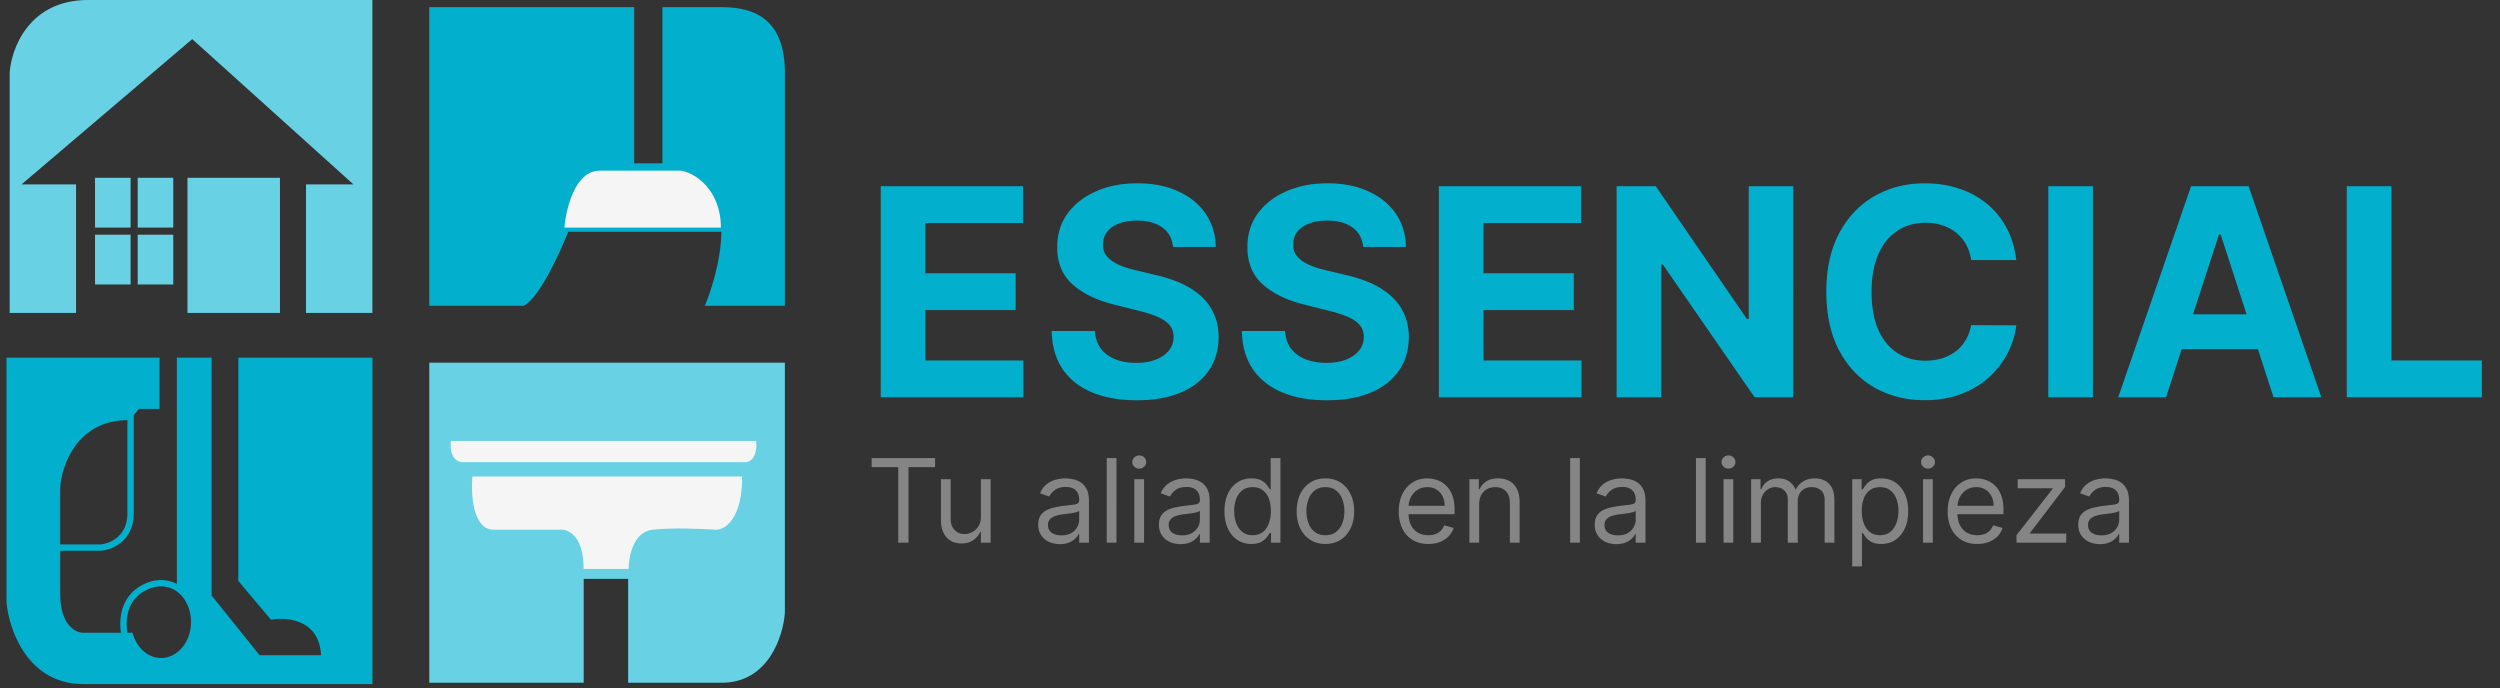 <svg width="258" height="71" viewBox="0 0 258 71" fill="none" xmlns="http://www.w3.org/2000/svg">
    <rect x="0" y="0" width="258" height="71" fill="#333333" stroke="none"/>
    <path d="M44.303 37.431V70.46h15.934v-10.72h4.587v10.72h9.657c4.829 0 6.358-4.829 6.519-7.243V37.43H44.303z" fill="#68D1E3"/>
    <path d="M44.303.734V31.56h9.72c1.556-.68 3.727-5.374 4.618-7.636h15.797c0 2.941-1.134 6.316-1.701 7.636H81V7.52C81 2.148 78.084.734 74.438.734h-6.076v16.12h-2.916V.734H44.303z" fill="#02AFCD"/>
    <path d="M46.528 45.505c-.197 1.969.903 2.278 1.477 2.187h29.05c.985-.218 1.067-1.55.985-2.187H46.528zM64.871 58.716h-4.64c0-3.47-1.63-4.145-2.444-4.048h-6.84c-2.149 0-2.36-3.663-2.198-5.494h27.847c0 4.395-1.791 5.494-2.687 5.494-1.384-.097-4.64-.231-6.595 0-1.954.231-2.443 2.795-2.443 4.048zM61.863 17.615c-2.507 0-3.455 3.914-3.615 5.871h16.146c0-3.955-2.73-5.665-4.097-5.871h-8.434z" fill="#F5F5F5"/>
    <path d="M1 7.497v24.797h6.85V19.03H2.223L19.838 4.037 36.474 19.03h-4.893v13.264h6.85V0H9.073C3.006 0 1.163 4.998 1 7.497z" fill="#68D1E3"/>
    <path fill="#68D1E3" d="M19.349 18.349h9.541v13.945h-9.541zM9.807 18.349h3.67v5.138h-3.67zM9.807 24.22h3.67v5.138h-3.67zM14.211 18.349h3.67v5.138h-3.67zM14.211 24.22h3.67v5.138h-3.67z"/>
    <path fill-rule="evenodd" clip-rule="evenodd" d="M1 37.238v24.916c.244 2.704 2.1 8.112 7.568 8.112h29.54V37.238H24.925v22.598l3.174 3.766c1.79-.29 5.37.174 5.37 4.346h-6.835l-5.127-6.374V37.238h-2.93v23.614c.886.734 1.465 1.951 1.465 3.33 0 2.24-1.53 4.055-3.417 4.055-1.458 0-2.702-1.082-3.194-2.607H8.568c-.895 0-2.685-.869-2.685-4.346V50.275c.162-2.414 1.855-7.243 7.324-7.243l.976-1.158h1.953v-4.636H1z" fill="#02AFCD"/>
    <path d="M1 62.154H.671v.014l.001.015.328-.03zm0-24.916v-.329H.671v.33H1zm37.108 33.028v.328h.33v-.328h-.33zm0-33.028h.33v-.329h-.33v.33zm-13.183 0v-.329h-.329v.33h.33zm0 22.598h-.329v.12l.078.092.251-.212zm3.174 3.766-.252.212.12.143.184-.03-.052-.325zm5.37 4.346v.329h.33v-.33h-.33zm-6.835 0-.256.206.099.123h.157v-.33zm-5.127-6.374h-.329v.116l.073.09.256-.206zm0-24.336h.33v-.329h-.33v.33zm-2.93 0v-.329h-.328v.33h.329zm0 23.614h-.328v.155l.119.099.21-.254zm-5.146 4.778.313-.1-.073-.229h-.24v.33zM5.883 50.275l-.329-.022v.022h.329zm7.324-7.243v.33h.153l.098-.118-.251-.212zm.976-1.158v-.33h-.153l-.098.117.251.212zm1.953 0v.328h.33v-.328h-.33zm0-4.636h.33v-.329h-.33v.33zM1.33 62.154V37.238H.671v24.916h.658zm7.24 7.783c-2.606 0-4.345-1.28-5.474-2.901-1.138-1.633-1.65-3.603-1.767-4.912l-.656.06c.126 1.394.665 3.48 1.883 5.228 1.226 1.759 3.15 3.182 6.013 3.182v-.657zm29.54 0H8.568v.657h29.54v-.657zm-.33-32.699v33.028h.658V37.238h-.657zm-12.854.329h13.183v-.658H24.925v.658zm.33 22.269V37.238h-.659v22.598h.658zm3.096 3.554-3.174-3.766-.503.424 3.173 3.766.503-.424zm5.448 4.558c0-2.2-.956-3.474-2.188-4.136-1.201-.646-2.623-.687-3.565-.535l.105.65c.85-.138 2.113-.092 3.15.465 1.006.54 1.84 1.585 1.84 3.556h.658zm-7.165.329h6.836v-.658h-6.836v.658zm-5.383-6.497 5.127 6.374.512-.412-5.126-6.374-.513.412zm-.073-24.542v24.336h.658V37.238h-.658zm-2.6.329h2.93v-.658h-2.93v.658zm.329 23.285V37.239h-.658v23.614h.658zm-.54.254c.805.665 1.347 1.787 1.347 3.075h.658c0-1.467-.617-2.781-1.585-3.582l-.42.507zm1.347 3.075c0 2.114-1.434 3.728-3.09 3.728v.657c2.12 0 3.748-2.018 3.748-4.385h-.658zm-3.09 3.728c-1.28 0-2.421-.956-2.88-2.38l-.626.202c.524 1.626 1.873 2.836 3.507 2.836v-.658zm-8.056-1.95h4.863v-.658H8.568v.658zm-3.014-4.675c0 1.794.462 2.964 1.086 3.691.621.724 1.384.984 1.928.984v-.658c-.35 0-.93-.174-1.429-.754-.495-.577-.927-1.58-.927-3.263h-.658zm0-11.009v11.01h.658v-11.01h-.658zm7.653-7.572c-2.848 0-4.732 1.265-5.916 2.849-1.172 1.57-1.652 3.445-1.737 4.701l.657.044c.078-1.158.526-2.904 1.608-4.352 1.07-1.434 2.767-2.584 5.388-2.584v-.658zm.725-1.042-.977 1.16.503.423.977-1.158-.503-.425zm2.204-.116h-1.953v.657h1.953v-.657zm-.329-4.307v4.636h.658v-4.636h-.658zM1 37.567h15.136v-.658H1v.658z" fill="#02AFCD"/>
    <path d="M5.404 56.514h4.885c.812 0 3.188-.704 3.188-3.518V41.835M12.977 66.055c-.365-1.257-.682-4.282 2.16-5.54 2.59-1.146 4.49.93 4.946 2.396" stroke="#02AFCD" stroke-width=".658"/>
    <path d="M90.893 41V19.215h14.68v3.797H95.499v5.191h9.319v3.798h-9.319v5.202h10.116V41H90.893zm30.16-15.52c-.086-.858-.451-1.524-1.096-2-.645-.475-1.521-.712-2.627-.712-.752 0-1.387.106-1.905.319-.517.206-.914.493-1.191.862a2.076 2.076 0 0 0-.404 1.255c-.014.39.067.73.245 1.02.184.292.436.543.755.756.319.206.688.387 1.106.543.418.149.865.276 1.34.383l1.958.468a13.8 13.8 0 0 1 2.616.85c.795.355 1.482.791 2.064 1.309a5.443 5.443 0 0 1 1.351 1.83c.326.702.493 1.507.5 2.414-.007 1.333-.348 2.49-1.021 3.468-.667.972-1.631 1.727-2.894 2.266-1.255.531-2.769.797-4.542.797-1.758 0-3.29-.269-4.595-.808-1.298-.539-2.312-1.337-3.042-2.393-.724-1.064-1.103-2.38-1.138-3.947h4.457c.049.73.258 1.34.627 1.83.376.482.876.847 1.5 1.096.631.24 1.344.361 2.138.361.78 0 1.457-.113 2.032-.34.581-.227 1.032-.543 1.351-.947.319-.404.478-.869.478-1.393 0-.49-.145-.901-.436-1.234-.283-.334-.702-.617-1.255-.851-.546-.234-1.216-.447-2.01-.639l-2.372-.595c-1.837-.447-3.287-1.146-4.351-2.096-1.064-.95-1.592-2.23-1.585-3.84-.007-1.319.344-2.471 1.053-3.457.716-.986 1.698-1.755 2.947-2.308 1.248-.553 2.666-.83 4.254-.83 1.617 0 3.028.277 4.234.83 1.213.553 2.156 1.322 2.83 2.308.673.986 1.021 2.128 1.042 3.425h-4.414zm19.628 0c-.085-.858-.45-1.524-1.096-2-.645-.475-1.521-.712-2.627-.712-.752 0-1.387.106-1.904.319-.518.206-.915.493-1.192.862a2.076 2.076 0 0 0-.404 1.255c-.014.39.068.73.245 1.02.184.292.436.543.755.756.319.206.688.387 1.106.543.419.149.866.276 1.341.383l1.957.468c.95.212 1.822.496 2.617.85a7.94 7.94 0 0 1 2.063 1.309 5.43 5.43 0 0 1 1.351 1.83c.326.702.493 1.507.5 2.414-.007 1.333-.347 2.49-1.021 3.468-.667.972-1.631 1.727-2.893 2.266-1.256.531-2.77.797-4.542.797-1.759 0-3.291-.269-4.596-.808-1.297-.539-2.312-1.337-3.042-2.393-.723-1.064-1.103-2.38-1.138-3.947h4.457c.049.73.259 1.34.627 1.83.376.482.876.847 1.5 1.096.631.24 1.344.361 2.138.361.78 0 1.458-.113 2.032-.34.582-.227 1.032-.543 1.351-.947.319-.404.479-.869.479-1.393 0-.49-.146-.901-.436-1.234-.284-.334-.703-.617-1.256-.851-.546-.234-1.216-.447-2.01-.639l-2.372-.595c-1.837-.447-3.287-1.146-4.351-2.096-1.064-.95-1.592-2.23-1.585-3.84-.007-1.319.344-2.471 1.053-3.457.717-.986 1.699-1.755 2.947-2.308 1.248-.553 2.666-.83 4.255-.83 1.617 0 3.028.277 4.233.83 1.213.553 2.156 1.322 2.83 2.308.674.986 1.021 2.128 1.042 3.425h-4.414zm7.81 15.52V19.215h14.68v3.797h-10.074v5.191h9.318v3.798h-9.318v5.202h10.116V41h-14.722zm36.563-21.785V41h-3.978l-9.478-13.711h-.16V41h-4.606V19.215h4.043l9.403 13.7h.191v-13.7h4.585zm23.027 7.627h-4.659a4.561 4.561 0 0 0-.521-1.606 4.1 4.1 0 0 0-1.011-1.213 4.442 4.442 0 0 0-1.425-.766 5.456 5.456 0 0 0-1.734-.266c-1.128 0-2.11.28-2.947.84-.837.554-1.485 1.362-1.946 2.426-.461 1.056-.692 2.34-.692 3.85 0 1.553.231 2.858.692 3.915.468 1.057 1.12 1.854 1.957 2.393.837.54 1.805.809 2.904.809.617 0 1.188-.082 1.712-.245a4.496 4.496 0 0 0 1.415-.713c.411-.319.752-.705 1.021-1.159.277-.454.468-.971.575-1.553l4.659.021a8.443 8.443 0 0 1-.904 2.894 8.686 8.686 0 0 1-1.926 2.478c-.801.723-1.758 1.298-2.872 1.723-1.106.419-2.358.628-3.755.628-1.943 0-3.68-.44-5.212-1.32-1.525-.879-2.73-2.151-3.617-3.818-.879-1.666-1.319-3.684-1.319-6.052 0-2.376.447-4.397 1.341-6.064.893-1.666 2.106-2.936 3.638-3.808 1.531-.88 3.255-1.319 5.169-1.319 1.263 0 2.433.177 3.511.532a8.89 8.89 0 0 1 2.882 1.553 7.99 7.99 0 0 1 2.043 2.479c.532.978.872 2.099 1.021 3.36zm7.909-7.627V41h-4.606V19.215h4.606zM223.534 41h-4.936l7.521-21.785h5.935L239.564 41h-4.935l-5.457-16.807h-.17L223.534 41zm-.308-8.563h11.658v3.595h-11.658v-3.595zM242.186 41V19.215h4.606v17.988h9.34V41h-13.946z" fill="#02AFCD"/>
    <path d="M89.954 48.21v-.937H96.5v.937h-2.744V56h-1.057v-7.79h-2.745zm11.275 5.114v-3.87h1.006V56h-1.006v-1.108h-.068a2.152 2.152 0 0 1-.716.848c-.324.23-.733.345-1.227.345-.41 0-.773-.09-1.091-.268a1.88 1.88 0 0 1-.75-.818c-.182-.367-.273-.829-.273-1.385v-4.16h1.006v4.091c0 .478.133.858.4 1.142.27.285.614.427 1.031.427.25 0 .505-.064.763-.192.262-.128.48-.324.657-.588.179-.264.268-.601.268-1.01zm8.149 2.83c-.415 0-.791-.079-1.129-.235a1.941 1.941 0 0 1-.806-.686c-.199-.301-.298-.665-.298-1.091 0-.375.074-.679.221-.912a1.57 1.57 0 0 1 .593-.554c.247-.133.52-.233.818-.298.301-.068.604-.122.908-.162.397-.051.72-.09.967-.115.25-.029.432-.075.545-.14.117-.066.175-.18.175-.342v-.034c0-.42-.115-.747-.345-.98-.227-.233-.572-.35-1.036-.35-.48 0-.856.106-1.129.316-.273.21-.464.435-.575.673l-.955-.34c.171-.398.398-.708.682-.93.287-.224.6-.38.938-.468.341-.091.676-.137 1.005-.137.211 0 .452.026.725.077.275.048.541.15.797.303.258.153.473.384.643.694.171.31.256.725.256 1.245V56h-1.006v-.886h-.051a1.768 1.768 0 0 1-.341.456 1.97 1.97 0 0 1-.635.413c-.264.114-.586.17-.967.17zm.153-.904c.398 0 .733-.078 1.006-.234a1.59 1.59 0 0 0 .835-1.385v-.92c-.042.05-.136.097-.281.14-.142.04-.307.075-.494.106a22.082 22.082 0 0 1-.963.128c-.262.034-.506.09-.733.166a1.261 1.261 0 0 0-.546.337c-.136.148-.204.35-.204.605 0 .35.129.614.387.793.262.176.593.264.993.264zm5.688-7.977V56h-1.006v-8.727h1.006zM117.061 56v-6.545h1.006V56h-1.006zm.511-7.636a.715.715 0 0 1-.507-.2.644.644 0 0 1-.208-.482c0-.188.069-.348.208-.482a.715.715 0 0 1 .507-.2.7.7 0 0 1 .503.2.637.637 0 0 1 .213.482.638.638 0 0 1-.213.481.7.7 0 0 1-.503.2zm4.263 7.79c-.415 0-.791-.079-1.129-.235a1.941 1.941 0 0 1-.806-.686c-.199-.301-.298-.665-.298-1.091 0-.375.074-.679.222-.912a1.56 1.56 0 0 1 .592-.554c.247-.133.52-.233.818-.298.301-.068.604-.122.908-.162.397-.051.72-.09.967-.115.25-.029.432-.075.545-.14.117-.066.175-.18.175-.342v-.034c0-.42-.115-.747-.345-.98-.227-.233-.572-.35-1.035-.35-.481 0-.857.106-1.13.316-.272.21-.464.435-.575.673l-.955-.34c.171-.398.398-.708.682-.93.287-.224.6-.38.938-.468.341-.091.676-.137 1.005-.137.211 0 .452.026.725.077.275.048.541.15.797.303.258.153.473.384.643.694.171.31.256.725.256 1.245V56h-1.006v-.886h-.051a1.768 1.768 0 0 1-.341.456 1.97 1.97 0 0 1-.635.413c-.264.114-.586.17-.967.17zm.153-.904c.398 0 .733-.078 1.006-.234a1.59 1.59 0 0 0 .835-1.385v-.92c-.042.05-.136.097-.281.14-.142.04-.307.075-.494.106a22.082 22.082 0 0 1-.963.128c-.262.034-.506.09-.733.166a1.261 1.261 0 0 0-.546.337c-.136.148-.204.35-.204.605 0 .35.129.614.387.793.262.176.593.264.993.264zm7.154.886a2.566 2.566 0 0 1-1.445-.413c-.417-.278-.744-.67-.98-1.176-.235-.509-.353-1.11-.353-1.803 0-.687.118-1.284.353-1.79.236-.505.564-.896.985-1.171.42-.276.906-.414 1.457-.414.426 0 .763.071 1.01.213.25.14.44.299.571.478.134.176.237.32.311.434h.085v-3.221h1.006V56h-.972v-1.006h-.119c-.074.12-.179.27-.315.452-.137.179-.331.34-.584.482-.253.139-.589.208-1.01.208zm.136-.903c.404 0 .745-.105 1.023-.315.279-.213.49-.508.635-.883.145-.377.217-.813.217-1.308 0-.488-.071-.916-.213-1.282a1.869 1.869 0 0 0-.63-.861c-.279-.208-.622-.311-1.032-.311-.426 0-.781.11-1.065.328-.281.216-.493.51-.635.882a3.51 3.51 0 0 0-.209 1.244c0 .466.071.89.213 1.27.145.378.358.68.64.904.284.221.636.332 1.056.332zm7.505.903c-.591 0-1.11-.14-1.556-.422a2.866 2.866 0 0 1-1.039-1.18c-.248-.506-.371-1.096-.371-1.773 0-.681.123-1.277.371-1.785a2.86 2.86 0 0 1 1.039-1.185c.446-.281.965-.422 1.556-.422.591 0 1.108.14 1.551.422.446.281.792.676 1.04 1.185.25.508.375 1.104.375 1.785 0 .676-.125 1.267-.375 1.773-.248.506-.594.9-1.04 1.18-.443.282-.96.422-1.551.422zm0-.903c.449 0 .818-.115 1.108-.345.289-.23.504-.533.643-.908a3.48 3.48 0 0 0 .209-1.219c0-.437-.07-.845-.209-1.223a2.064 2.064 0 0 0-.643-.916c-.29-.233-.659-.35-1.108-.35-.449 0-.819.117-1.108.35-.29.233-.505.538-.644.916a3.515 3.515 0 0 0-.209 1.223c0 .438.07.844.209 1.22.139.374.354.677.644.907.289.23.659.345 1.108.345zm10.62.903c-.631 0-1.175-.139-1.632-.417a2.807 2.807 0 0 1-1.053-1.176c-.244-.506-.366-1.094-.366-1.765 0-.67.122-1.261.366-1.772a2.894 2.894 0 0 1 1.032-1.202c.443-.29.96-.435 1.551-.435.341 0 .677.057 1.01.17.332.114.635.3.907.555.273.253.49.588.652 1.005.162.418.243.932.243 1.543v.426h-5.045v-.87h4.023c0-.368-.074-.698-.222-.988a1.67 1.67 0 0 0-.622-.686 1.744 1.744 0 0 0-.946-.251c-.401 0-.747.1-1.04.298-.29.196-.513.452-.669.767a2.256 2.256 0 0 0-.234 1.014v.58c0 .494.085.913.255 1.257.174.34.414.6.72.78.307.176.664.264 1.07.264.264 0 .503-.037.716-.11.216-.078.402-.191.558-.342.156-.153.277-.343.362-.57l.972.272c-.102.33-.274.62-.516.87-.241.246-.539.44-.895.579a3.316 3.316 0 0 1-1.197.204zm5.246-4.074V56h-1.006v-6.545h.972v1.022h.085c.153-.332.386-.6.699-.8.312-.205.716-.308 1.21-.308.443 0 .831.091 1.163.273.333.179.591.452.776.818.185.364.277.824.277 1.38V56h-1.006v-4.09c0-.515-.133-.916-.4-1.203-.267-.29-.634-.434-1.1-.434-.321 0-.608.07-.861.208-.25.14-.447.343-.592.61-.145.267-.217.59-.217.971zm10.394-4.79V56h-1.005v-8.727h1.005zm3.768 8.881a2.66 2.66 0 0 1-1.129-.234 1.939 1.939 0 0 1-.805-.686c-.199-.301-.299-.665-.299-1.091 0-.375.074-.679.222-.912.148-.236.345-.42.592-.554.248-.133.52-.233.819-.298.301-.068.603-.122.907-.162.398-.051.72-.09.968-.115.25-.029.431-.075.545-.14.117-.066.175-.18.175-.342v-.034c0-.42-.115-.747-.345-.98-.228-.233-.573-.35-1.036-.35-.48 0-.856.106-1.129.316-.273.21-.465.435-.575.673l-.955-.34c.17-.398.398-.708.682-.93.287-.224.599-.38.937-.468.341-.091.676-.137 1.006-.137.21 0 .452.026.724.077.276.048.542.15.797.303.259.153.473.384.644.694.17.31.255.725.255 1.245V56h-1.005v-.886h-.051a1.791 1.791 0 0 1-.341.456 1.97 1.97 0 0 1-.635.413c-.264.114-.587.17-.968.17zm.154-.903c.398 0 .733-.078 1.006-.234.275-.157.482-.358.622-.605.142-.248.213-.508.213-.78v-.92c-.043.05-.137.097-.281.14-.143.04-.307.075-.495.106a22.013 22.013 0 0 1-.963.128c-.261.034-.506.09-.733.166a1.263 1.263 0 0 0-.545.337c-.137.148-.205.35-.205.605 0 .35.129.614.388.793.261.176.592.264.993.264zm9.063-7.977V56h-1.006v-8.727h1.006zM177.87 56v-6.545h1.005V56h-1.005zm.511-7.636a.715.715 0 0 1-.507-.2.645.645 0 0 1-.209-.482c0-.188.07-.348.209-.482a.715.715 0 0 1 .507-.2.7.7 0 0 1 .503.2.637.637 0 0 1 .213.482.638.638 0 0 1-.213.481.7.7 0 0 1-.503.2zM180.717 56v-6.545h.972v1.022h.085c.137-.35.357-.62.661-.814.304-.196.669-.294 1.095-.294.432 0 .791.098 1.078.294.29.194.516.465.678.814h.068c.167-.338.419-.606.754-.805.335-.202.737-.303 1.206-.303.585 0 1.064.184 1.436.55.372.364.558.93.558 1.7V56h-1.005v-4.38c0-.484-.133-.829-.397-1.036a1.466 1.466 0 0 0-.933-.311c-.46 0-.817.139-1.07.417-.252.276-.379.625-.379 1.049V56h-1.023v-4.483c0-.372-.12-.672-.362-.9-.241-.23-.552-.344-.933-.344-.261 0-.506.07-.733.208-.224.14-.406.333-.545.58a1.704 1.704 0 0 0-.205.848V56h-1.006zm10.43 2.455v-9h.972v1.04h.119c.074-.114.176-.26.307-.435.133-.18.324-.338.571-.478.25-.142.588-.213 1.014-.213.551 0 1.037.138 1.457.414.421.275.749.666.985 1.172.236.505.353 1.102.353 1.79 0 .693-.117 1.293-.353 1.802-.236.506-.563.898-.98 1.176-.418.276-.9.413-1.445.413-.42 0-.757-.07-1.01-.208a1.879 1.879 0 0 1-.584-.482 6.602 6.602 0 0 1-.315-.452h-.085v3.46h-1.006zm.989-5.728c0 .495.072.93.217 1.309.145.374.357.669.635.882.278.21.619.315 1.023.315.42 0 .771-.11 1.052-.332.284-.225.497-.526.639-.904.145-.38.218-.804.218-1.27 0-.46-.071-.875-.213-1.244a1.929 1.929 0 0 0-.635-.882c-.282-.219-.635-.328-1.061-.328-.409 0-.753.103-1.032.31a1.869 1.869 0 0 0-.63.862c-.142.366-.213.794-.213 1.282zM198.46 56v-6.545h1.005V56h-1.005zm.511-7.636a.715.715 0 0 1-.507-.2.645.645 0 0 1-.209-.482c0-.188.07-.348.209-.482a.715.715 0 0 1 .507-.2.7.7 0 0 1 .503.2.637.637 0 0 1 .213.482.638.638 0 0 1-.213.481.7.7 0 0 1-.503.2zm5.08 7.772c-.63 0-1.174-.139-1.632-.417a2.805 2.805 0 0 1-1.052-1.176c-.244-.506-.367-1.094-.367-1.765 0-.67.123-1.261.367-1.772a2.892 2.892 0 0 1 1.031-1.202c.443-.29.96-.435 1.551-.435a3.1 3.1 0 0 1 1.01.17 2.5 2.5 0 0 1 .908.555c.273.253.49.588.652 1.005.162.418.243.932.243 1.543v.426h-5.046v-.87h4.023c0-.368-.074-.698-.222-.988a1.664 1.664 0 0 0-.622-.686 1.741 1.741 0 0 0-.946-.251c-.4 0-.747.1-1.04.298a1.974 1.974 0 0 0-.669.767 2.256 2.256 0 0 0-.234 1.014v.58c0 .494.085.913.256 1.257.173.34.413.6.72.78a2.11 2.11 0 0 0 1.069.264c.265 0 .503-.037.716-.11a1.54 1.54 0 0 0 .559-.342c.156-.153.277-.343.362-.57l.971.272c-.102.33-.274.62-.515.87a2.52 2.52 0 0 1-.895.579 3.318 3.318 0 0 1-1.198.204zm4.053-.136v-.767l3.716-4.773v-.068h-3.597v-.938h4.892v.802l-3.613 4.738v.069h3.733V56h-5.131zm8.606.153c-.415 0-.791-.078-1.129-.234a1.941 1.941 0 0 1-.806-.686c-.199-.301-.298-.665-.298-1.091 0-.375.074-.679.222-.912a1.56 1.56 0 0 1 .592-.554c.247-.133.52-.233.818-.298.301-.068.604-.122.908-.162.397-.051.72-.09.967-.115.25-.029.432-.075.545-.14.117-.066.175-.18.175-.342v-.034c0-.42-.115-.747-.345-.98-.227-.233-.572-.35-1.035-.35-.481 0-.857.106-1.13.316-.272.21-.464.435-.575.673l-.955-.34c.171-.398.398-.708.682-.93.287-.224.6-.38.938-.468.341-.091.676-.137 1.005-.137.211 0 .452.026.725.077.275.048.541.15.797.303.258.153.473.384.643.694.171.31.256.725.256 1.245V56h-1.006v-.886h-.051a1.768 1.768 0 0 1-.341.456 1.97 1.97 0 0 1-.635.413c-.264.114-.586.17-.967.17zm.153-.903c.398 0 .733-.078 1.006-.234a1.59 1.59 0 0 0 .835-1.385v-.92c-.042.05-.136.097-.281.14-.142.04-.307.075-.494.106a22.082 22.082 0 0 1-.963.128c-.262.034-.506.09-.733.166a1.261 1.261 0 0 0-.546.337c-.136.148-.204.35-.204.605 0 .35.129.614.387.793.262.176.593.264.993.264z" fill="#858585"/>
</svg>
